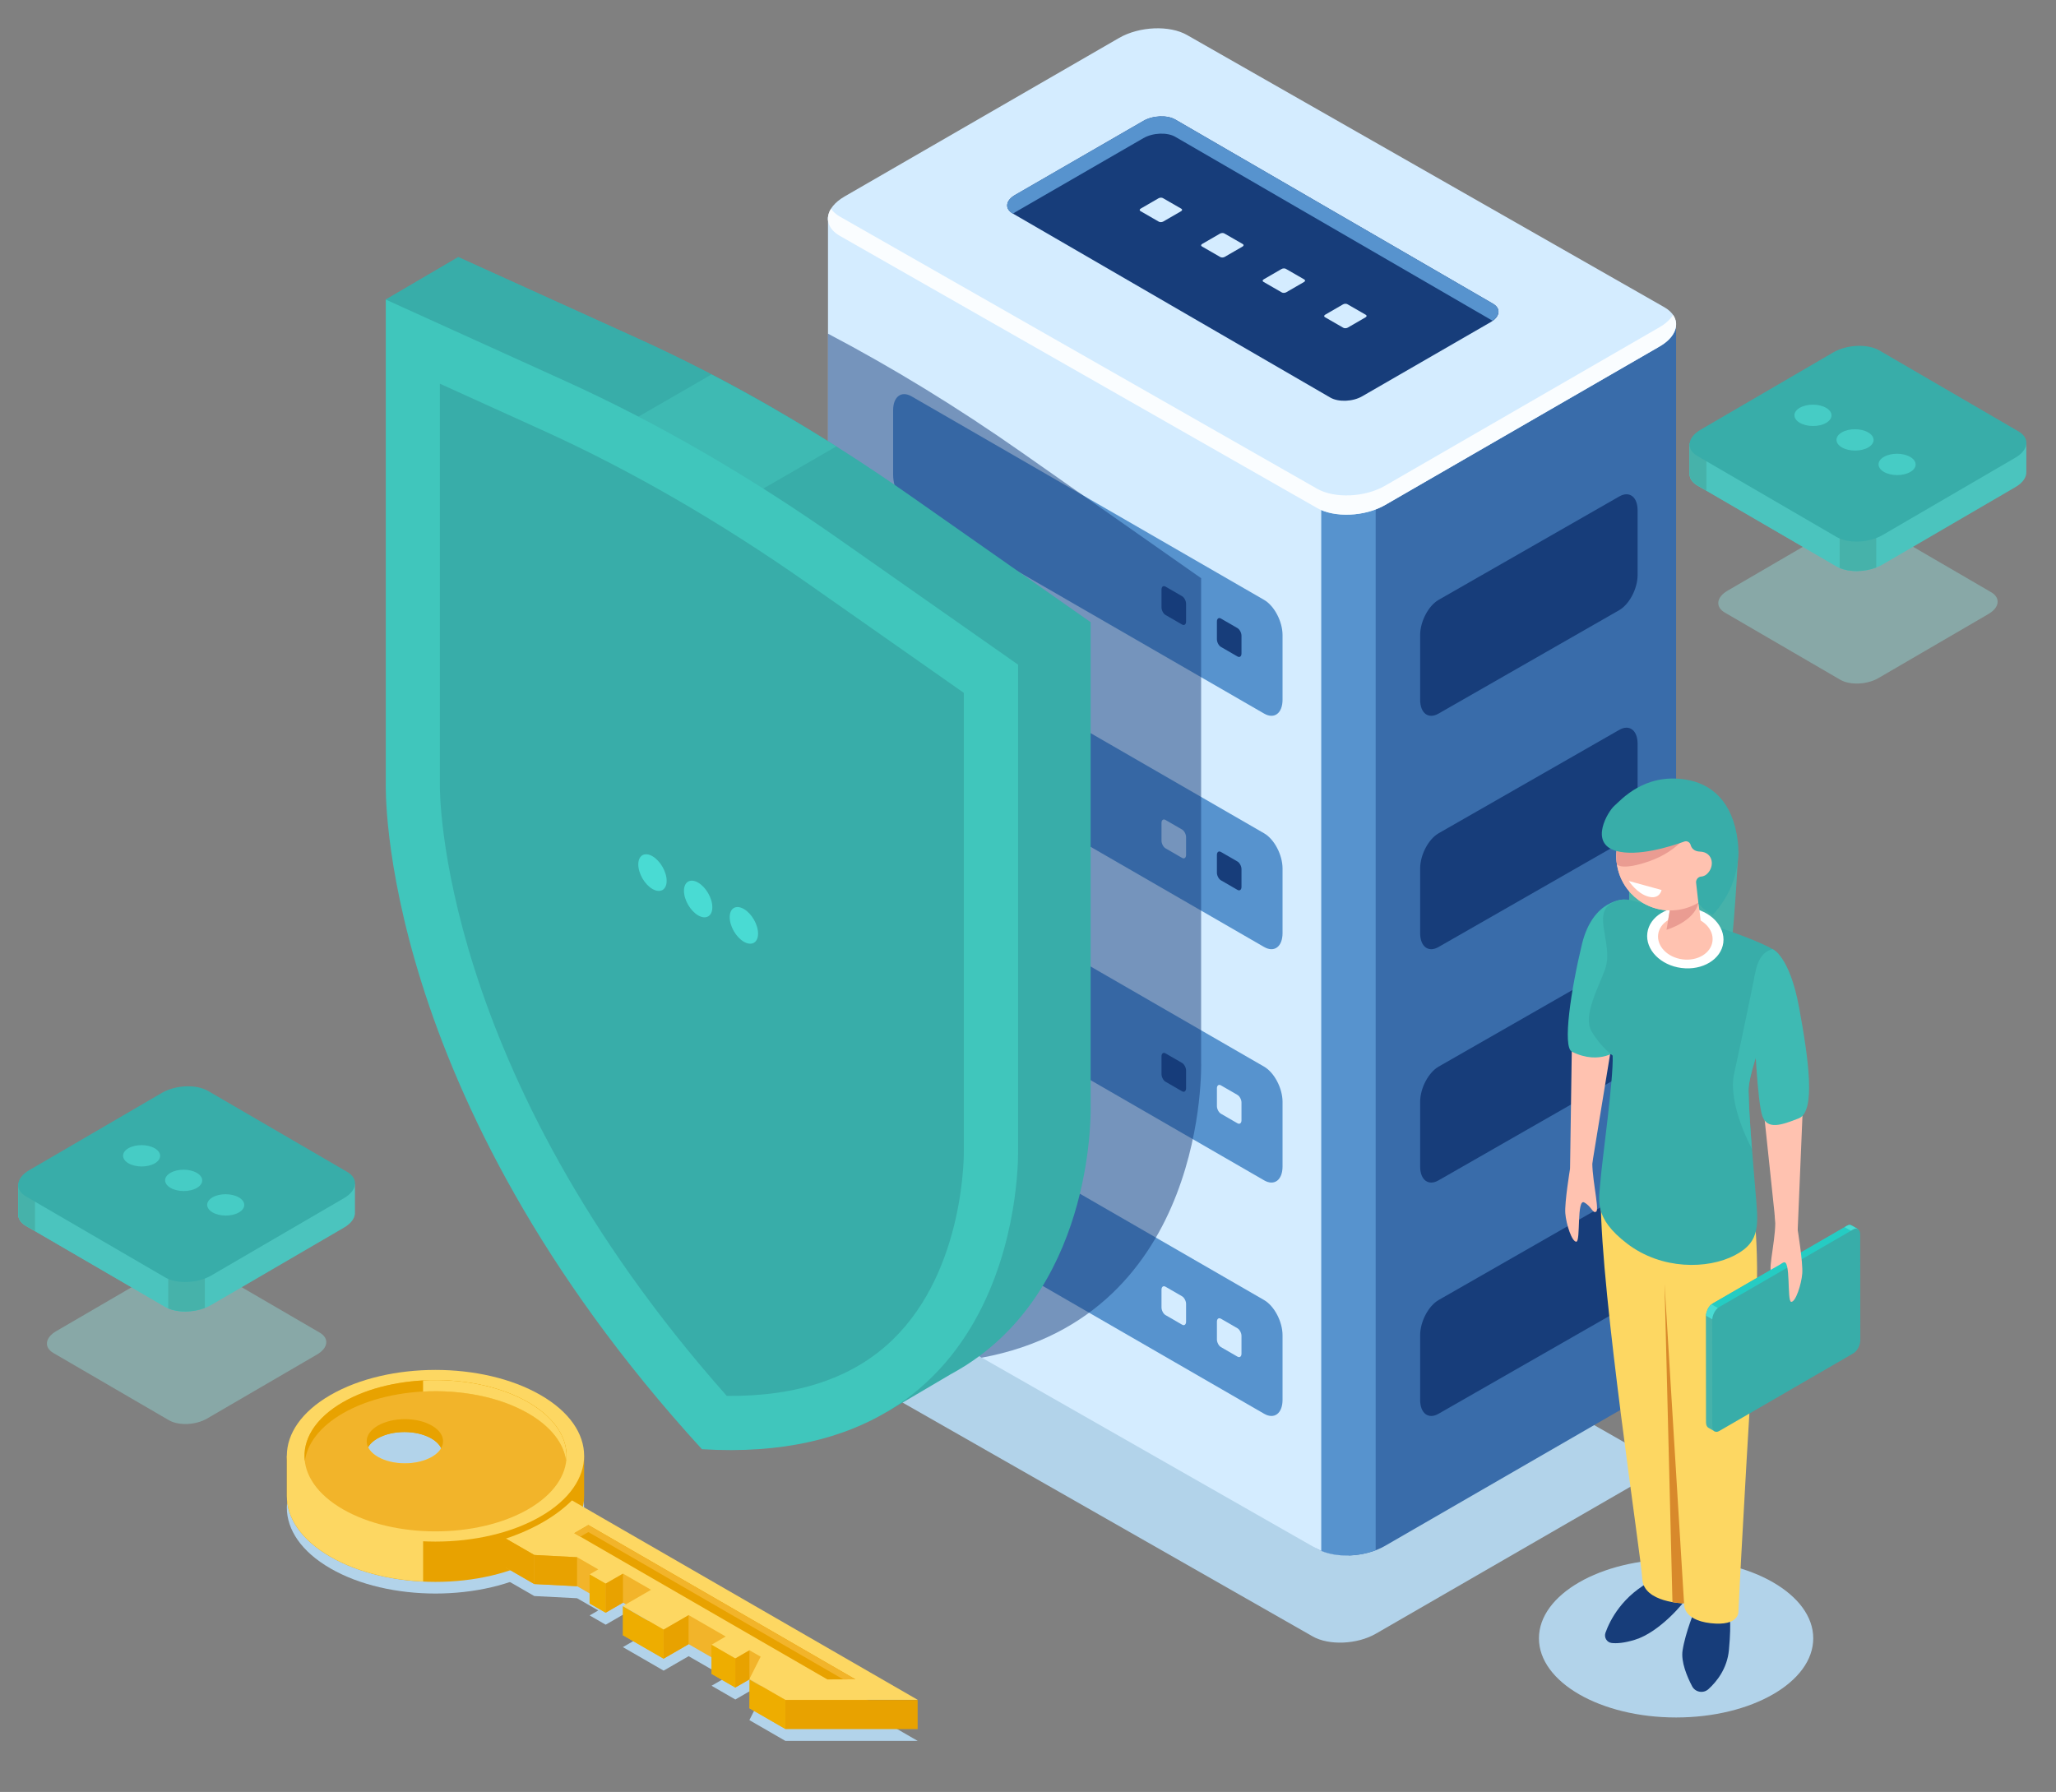 <?xml version="1.0" encoding="utf-8"?>
<!-- Generator: Adobe Illustrator 24.0.0, SVG Export Plug-In . SVG Version: 6.00 Build 0)  -->
<svg version="1.1" id="_x2014_ŽÓť_x5F_1" xmlns="http://www.w3.org/2000/svg" xmlns:xlink="http://www.w3.org/1999/xlink"
	 x="0px" y="0px" viewBox="0 0 374.01 325.98" style="enable-background:new 0 0 374.01 325.98;" xml:space="preserve">
<rect x="0" y="0" width="374.01" height="325.98" fill="#808080" stroke="none"/>
<style type="text/css">
	.st0{fill:#B2D3EA;}
	.st1{fill:#396CAA;}
	.st2{fill:#D4ECFF;}
	.st3{fill:#5793CE;}
	.st4{fill:#FAFDFF;}
	.st5{fill:#173D7A;}
	.st6{opacity:0.5;fill:#173D7A;}
	.st7{fill:#38ADA9;}
	.st8{fill:#3EBAB3;}
	.st9{fill:#40C6BC;}
	.st10{fill:#49DBD3;}
	.st11{fill:#46B2AA;}
	.st12{fill:#FDD762;}
	.st13{fill:#FFC2B0;}
	.st14{fill:#FFFFFF;}
	.st15{fill:#EA9C92;}
	.st16{fill:#D8892B;}
	.st17{fill:#25CCC3;}
	.st18{fill:#E8A200;}
	.st19{fill:#F2B42A;}
	.st20{fill:#EEAD00;}
	.st21{opacity:0.66;fill:#8BBCBA;}
	.st22{fill:#4BC4BE;}
	.st23{fill:#46CCC5;}
</style>
<ellipse class="st0" cx="304.9" cy="298.03" rx="24.95" ry="14.4"/>
<g>
	<g>
		<path class="st0" d="M238.75,297.66l-80.92-46.14c-2.96-1.71-2.59-4.69,0.83-6.67l46.56-26.88c3.42-1.97,8.59-2.19,11.55-0.48
			l80.92,46.14c2.96,1.71,2.59,4.69-0.83,6.67l-46.56,26.88C246.88,299.16,241.71,299.37,238.75,297.66z"/>
		<path class="st1" d="M304.9,248.11L304.9,248.11V59.2l-75.1-19.65l-13.83-7.99c-3.17-1.83-8.72-1.6-12.39,0.51l-12.91,7.45
			l-40.05-0.02l11.86,182.36c-0.09,1.24,0.6,2.44,2.13,3.32l74.94,56.55c3.17,1.83,8.72,1.6,12.39-0.51l49.94-28.84
			C303.99,251.16,305.01,249.58,304.9,248.11z"/>
		<path class="st2" d="M210.22,30.34c-2.32,0.06-4.73,0.64-6.64,1.74l-12.91,7.45l-40.05-0.02v189.41c-0.09,1.24,0.6,2.44,2.13,3.32
			l86.8,49.5c1.53,0.88,3.6,1.28,5.75,1.23l0.89-190.59L210.22,30.34z"/>
		<path class="st3" d="M240.35,282.12c2.74,1.17,6.7,1.11,9.9-0.11V90.11h-9.9V282.12z"/>
		<path class="st2" d="M239.55,92.39l-86.8-49.5c-3.17-1.83-2.78-5.03,0.89-7.15L203.58,6.9c3.67-2.12,9.21-2.35,12.39-0.51
			l86.8,49.5c3.17,1.83,2.78,5.03-0.89,7.15l-49.94,28.84C248.27,93.99,242.72,94.22,239.55,92.39z"/>
		<path class="st4" d="M301.88,59.53l-49.94,28.84c-3.67,2.12-9.21,2.35-12.39,0.51l-86.8-49.5c-0.71-0.41-1.23-0.89-1.58-1.41
			c-1.09,1.75-0.6,3.66,1.58,4.92l86.8,49.5c3.17,1.83,8.72,1.6,12.39-0.51l49.94-28.84c2.85-1.64,3.71-3.94,2.47-5.75
			C303.85,58.09,303.03,58.86,301.88,59.53z"/>
		<g>
			<path class="st5" d="M242.01,72.33l-57.79-33.5c-1.49-0.86-1.3-2.36,0.42-3.35L208,21.99c1.72-0.99,4.31-1.1,5.8-0.24l57.79,33.5
				c1.49,0.86,1.3,2.36-0.42,3.35L247.8,72.09C246.09,73.08,243.49,73.18,242.01,72.33z"/>
			<g>
				<path class="st2" d="M210.81,40.33l-3.35-1.93c-0.21-0.12-0.18-0.33,0.06-0.46l3.23-1.87c0.24-0.14,0.6-0.15,0.8-0.03l3.35,1.93
					c0.21,0.12,0.18,0.33-0.06,0.46l-3.23,1.87C211.37,40.43,211.01,40.45,210.81,40.33z"/>
				<path class="st2" d="M221.99,46.76l-3.35-1.93c-0.21-0.12-0.18-0.33,0.06-0.46l3.23-1.87c0.24-0.14,0.6-0.15,0.8-0.03l3.35,1.93
					c0.21,0.12,0.18,0.33-0.06,0.46l-3.23,1.87C222.56,46.87,222.2,46.88,221.99,46.76z"/>
				<path class="st2" d="M233.18,53.2l-3.35-1.93c-0.21-0.12-0.18-0.33,0.06-0.46l3.23-1.87c0.24-0.14,0.6-0.15,0.8-0.03l3.35,1.93
					c0.21,0.12,0.18,0.33-0.06,0.46l-3.23,1.87C233.75,53.3,233.39,53.32,233.18,53.2z"/>
				<path class="st2" d="M244.37,59.63l-3.35-1.93c-0.21-0.12-0.18-0.33,0.06-0.46l3.23-1.87c0.24-0.14,0.6-0.15,0.8-0.03l3.35,1.93
					c0.21,0.12,0.18,0.33-0.06,0.46l-3.23,1.87C244.93,59.73,244.57,59.75,244.37,59.63z"/>
			</g>
			<path class="st3" d="M184.21,38.83l0.07,0.04c0.11-0.08,0.22-0.16,0.35-0.24L208,25.13c1.72-0.99,4.31-1.1,5.8-0.24l57.72,33.46
				c1.37-0.98,1.44-2.31,0.07-3.11l-57.79-33.5c-1.49-0.86-4.08-0.75-5.8,0.24l-23.37,13.49C182.91,36.47,182.73,37.97,184.21,38.83
				z"/>
		</g>
		<g>
			<path class="st3" d="M229.96,129.81l-64.14-37.03c-1.85-1.07-3.35-3.93-3.35-6.4V74.63c0-2.47,1.5-3.6,3.35-2.53l64.14,37.03
				c1.85,1.07,3.35,3.93,3.35,6.4v11.75C233.31,129.75,231.81,130.88,229.96,129.81z"/>
			<g>
				<path class="st5" d="M225.11,119.42l-3.01-1.74c-0.4-0.23-0.73-0.86-0.73-1.39v-3.22c0-0.54,0.33-0.78,0.73-0.55l3.01,1.74
					c0.4,0.23,0.73,0.86,0.73,1.39v3.22C225.84,119.41,225.51,119.66,225.11,119.42z"/>
				<path class="st5" d="M215.03,113.61l-3.01-1.74c-0.4-0.23-0.73-0.86-0.73-1.39v-3.22c0-0.54,0.33-0.78,0.73-0.55l3.01,1.74
					c0.4,0.23,0.73,0.86,0.73,1.39v3.22C215.76,113.59,215.43,113.84,215.03,113.61z"/>
			</g>
		</g>
		<g>
			<path class="st3" d="M229.96,172.27l-64.14-37.03c-1.85-1.07-3.35-3.93-3.35-6.4v-11.75c0-2.47,1.5-3.6,3.35-2.53l64.14,37.03
				c1.85,1.07,3.35,3.93,3.35,6.4v11.75C233.31,172.2,231.81,173.34,229.96,172.27z"/>
			<g>
				<path class="st5" d="M225.11,161.88l-3.01-1.74c-0.4-0.23-0.73-0.86-0.73-1.39v-3.22c0-0.54,0.33-0.78,0.73-0.55l3.01,1.74
					c0.4,0.23,0.73,0.86,0.73,1.39v3.22C225.84,161.87,225.51,162.11,225.11,161.88z"/>
				<path class="st2" d="M215.03,156.06l-3.01-1.74c-0.4-0.23-0.73-0.86-0.73-1.39v-3.22c0-0.54,0.33-0.78,0.73-0.55l3.01,1.74
					c0.4,0.23,0.73,0.86,0.73,1.39v3.22C215.76,156.05,215.43,156.29,215.03,156.06z"/>
			</g>
		</g>
		<g>
			<path class="st3" d="M229.96,214.72l-64.14-37.03c-1.85-1.07-3.35-3.93-3.35-6.4v-11.75c0-2.47,1.5-3.6,3.35-2.53l64.14,37.03
				c1.85,1.07,3.35,3.93,3.35,6.4v11.75C233.31,214.66,231.81,215.79,229.96,214.72z"/>
			<g>
				<path class="st2" d="M225.11,204.34l-3.01-1.74c-0.4-0.23-0.73-0.86-0.73-1.39v-3.22c0-0.54,0.33-0.78,0.73-0.55l3.01,1.74
					c0.4,0.23,0.73,0.86,0.73,1.39v3.22C225.84,204.32,225.51,204.57,225.11,204.34z"/>
				<path class="st5" d="M215.03,198.52l-3.01-1.74c-0.4-0.23-0.73-0.86-0.73-1.39v-3.22c0-0.54,0.33-0.78,0.73-0.55l3.01,1.74
					c0.4,0.23,0.73,0.86,0.73,1.39v3.22C215.76,198.5,215.43,198.75,215.03,198.52z"/>
			</g>
		</g>
		<g>
			<path class="st3" d="M229.96,257.18l-64.14-37.03c-1.85-1.07-3.35-3.93-3.35-6.4V202c0-2.47,1.5-3.6,3.35-2.53l64.14,37.03
				c1.85,1.07,3.35,3.93,3.35,6.4v11.75C233.31,257.11,231.81,258.25,229.96,257.18z"/>
			<g>
				<path class="st2" d="M225.11,246.79l-3.01-1.74c-0.4-0.23-0.73-0.86-0.73-1.39v-3.22c0-0.54,0.33-0.78,0.73-0.55l3.01,1.74
					c0.4,0.23,0.73,0.86,0.73,1.39v3.22C225.84,246.78,225.51,247.02,225.11,246.79z"/>
				<path class="st2" d="M215.03,240.97l-3.01-1.74c-0.4-0.23-0.73-0.86-0.73-1.39v-3.22c0-0.54,0.33-0.78,0.73-0.55l3.01,1.74
					c0.4,0.23,0.73,0.86,0.73,1.39v3.22C215.76,240.96,215.43,241.21,215.03,240.97z"/>
			</g>
		</g>
	</g>
	<g>
		<path class="st5" d="M261.69,129.81L294.55,111c1.85-1.07,3.35-3.93,3.35-6.4V92.85c0-2.47-1.5-3.6-3.35-2.53l-32.86,18.81
			c-1.85,1.07-3.35,3.93-3.35,6.4v11.75C258.34,129.75,259.84,130.88,261.69,129.81z"/>
		<path class="st5" d="M261.69,172.27l32.86-18.81c1.85-1.07,3.35-3.93,3.35-6.4v-11.75c0-2.47-1.5-3.6-3.35-2.53l-32.86,18.81
			c-1.85,1.07-3.35,3.93-3.35,6.4v11.75C258.34,172.2,259.84,173.34,261.69,172.27z"/>
		<path class="st5" d="M261.69,214.72l32.86-18.81c1.85-1.07,3.35-3.93,3.35-6.4v-11.75c0-2.47-1.5-3.6-3.35-2.53l-32.86,18.81
			c-1.85,1.07-3.35,3.93-3.35,6.4v11.75C258.34,214.66,259.84,215.79,261.69,214.72z"/>
		<path class="st5" d="M261.69,257.18l32.86-18.81c1.85-1.07,3.35-3.93,3.35-6.4v-11.75c0-2.47-1.5-3.6-3.35-2.53l-32.86,18.81
			c-1.85,1.07-3.35,3.93-3.35,6.4v11.75C258.34,257.11,259.84,258.25,261.69,257.18z"/>
	</g>
</g>
<path class="st6" d="M218.5,105.18l-32.69-22.92c-11.69-8.2-23.46-15.39-35.19-21.56v168.22c-0.09,1.24,0.6,2.44,2.13,3.32
	l25.84,14.74c41.32-7.69,39.91-53.72,39.91-53.72V105.18z"/>
<g>
	<path class="st7" d="M198.4,201.25v-88.07l-32.69-22.92c-16.5-11.57-33.14-21.18-49.64-28.66L83.37,46.77l-13.2,7.73l14.61,10.59
		v68.94c0,0-1.79,56.2,57.51,121.06c7.63,0.47,14.24-0.1,19.98-1.42l-0.98,3.19l11.61-6.84c1-0.54,1.96-1.11,2.89-1.7l0.16-0.1
		l-0.01,0C199.37,233.07,198.4,201.25,198.4,201.25z"/>
	<path class="st7" d="M140.82,74.36c-8.26-4.77-16.53-9.03-24.76-12.76L83.37,46.77l-13.2,7.73l14.61,10.59v41.62L140.82,74.36z"/>
	<path class="st8" d="M129.43,68.12l-27.55,15.9l22.69,13.1l27.56-15.91C144.57,76.43,136.99,72.06,129.43,68.12z"/>
	<path class="st9" d="M185.2,208.98v-88.07l-32.69-22.92c-16.5-11.57-33.14-21.18-49.64-28.66L70.18,54.5v88.07
		c0,0-1.79,56.2,57.51,121.06C186.99,267.25,185.2,208.98,185.2,208.98z"/>
	<path class="st7" d="M162.41,243.69c-7.13,6.92-17.28,10.38-30.2,10.24c-52.74-59.41-52.2-110.57-52.19-111.04l0-73.09l18.76,8.51
		c15.92,7.22,32.09,16.56,48.06,27.75l28.49,19.98v82.94l0,0.3C175.35,209.5,175.63,230.87,162.41,243.69z"/>
	<g>
		<path class="st10" d="M132.74,166.85c0,1.65,1.16,3.65,2.58,4.47c1.43,0.82,2.58,0.16,2.58-1.49c0-1.65-1.16-3.65-2.58-4.47
			C133.89,164.53,132.74,165.2,132.74,166.85z"/>
		<path class="st10" d="M124.42,162.05c0,1.65,1.16,3.65,2.58,4.47c1.43,0.82,2.58,0.16,2.58-1.49c0-1.65-1.16-3.65-2.58-4.47
			C125.58,159.73,124.42,160.4,124.42,162.05z"/>
		<path class="st10" d="M116.11,157.25c0,1.65,1.16,3.65,2.58,4.47c1.43,0.82,2.58,0.16,2.58-1.49s-1.16-3.65-2.58-4.47
			C117.27,154.93,116.11,155.6,116.11,157.25z"/>
	</g>
</g>
<g>
	<path class="st11" d="M316.22,154.81c0,0-0.53,10.92-1.36,18.26c-0.83,7.34-18.5-5.64-18.5-5.64v-8.36L316.22,154.81z"/>
	<g>
		<path class="st5" d="M306.81,290.67c-0.27,0.66-4.84,6.24-9.42,7.63c-1.99,0.61-3.33,0.68-4.21,0.58
			c-0.88-0.1-1.42-1.01-1.13-1.85c0.79-2.22,3.05-6.84,8.79-9.68C308.6,283.5,306.81,290.67,306.81,290.67z"/>
		<path class="st5" d="M308.34,292.81c0,0-1.73,4.05-2.26,7.43c-0.32,2.06,0.81,4.75,1.74,6.52c0.58,1.1,2.05,1.35,2.97,0.51
			c1.5-1.36,3.4-3.72,3.72-7.1c0.53-5.71,0-6.7,0-6.7L308.34,292.81z"/>
		<path class="st12" d="M319.37,223.83c0,0,0.6,7.2,0,15.16c-0.6,7.96-2.74,45.21-3.13,54.17c0,0,0.2,2.71-5.05,2.12
			c-5.25-0.6-4.83-3.61-4.83-3.61s-7.37-0.1-7.61-4.45c-0.23-4.35-7.55-51.91-7.55-69.01L319.37,223.83z"/>
		<g>
			<polygon class="st13" points="293.73,186.67 289.48,212.68 285.61,212.61 285.96,188.77 			"/>
			<path class="st8" d="M295.51,163.63c0,0-5.74-0.15-7.74,8.15c-2,8.3-3.56,18.68-1.82,19.54c5.22,2.59,8.52-0.44,8.52-0.44
				L295.51,163.63z"/>
			<path class="st7" d="M293.8,163.98c0.98-0.41,2.08-0.46,3.1-0.17c4.89,1.4,23.28,6.8,26.31,9.39c3.5,2.99-5.25,19.81-5.12,25.32
				c0.13,5.51,0.75,12.01,1.23,18.01c0.49,5.99,1.15,9.28-3.76,11.83c-4.9,2.55-13.27,2.67-19.54-2.11
				c-6.27-4.77-5.13-8.04-4.87-11.51c0.26-3.47,2.39-18.46,2.21-22.71c0,0-2.21-1.63-3.84-4.42c-1.64-2.79,1.25-7.92,2.45-11.25
				c1.2-3.33-0.68-7.14-0.31-9.86C291.85,165.11,292.75,164.42,293.8,163.98z"/>
			<path class="st14" d="M299.67,169.72c-0.39,3.03,2.39,5.88,6.21,6.37c3.82,0.49,7.22-1.57,7.61-4.6
				c0.39-3.03-2.39-5.88-6.21-6.37C303.47,164.63,300.06,166.69,299.67,169.72z"/>
			<path class="st13" d="M301.64,169.97c-0.28,2.16,1.71,4.2,4.44,4.55c2.73,0.35,5.16-1.12,5.44-3.29c0.28-2.16-1.71-4.2-4.44-4.55
				C304.36,166.33,301.92,167.81,301.64,169.97z"/>
			<path class="st13" d="M304.35,162.86c0,0,3.32-2.73,3.97-1.35c0.65,1.38,1.19,7.32,1.19,7.32l-6.59,1.77l1-6.01
				C303.92,164.59,302.6,163.47,304.35,162.86z"/>
			<path class="st13" d="M294.05,156.36c0.32,5.43,4.98,9.56,10.4,9.24c5.43-0.32,9.56-4.98,9.24-10.4
				c-0.32-5.43-4.98-9.56-10.4-9.24C297.87,146.28,293.73,150.94,294.05,156.36z"/>
			<path class="st15" d="M308.78,163.24c0.06,0.31,0.11,0.64,0.17,0.98c-0.66,3.42-5.79,4.92-5.79,4.92l0.76-4.55
				c0,0-0.62-0.53-0.45-1.05C305.5,162.9,308.06,162.33,308.78,163.24z"/>
			<path class="st13" d="M294.05,156.36c0.32,5.43,4.98,9.56,10.4,9.24c5.43-0.32,9.56-4.98,9.24-10.4
				c-0.32-5.43-4.98-9.56-10.4-9.24C297.87,146.28,293.73,150.94,294.05,156.36z"/>
			<polygon class="st13" points="328.12,197.44 327.02,223.77 323.17,224.17 320.67,200.46 			"/>
			<path class="st8" d="M315.47,195.24c1.27-5.62,3.79-18.05,3.79-18.05l1.08,12.36c-1.24,3.66-2.31,7.03-2.26,8.98
				c0.07,3.24,0.32,6.81,0.61,10.43l0,0.01C318.68,208.96,314.2,200.86,315.47,195.24z"/>
			<path class="st8" d="M322.46,172.66c0,0,3.08,1.18,4.82,10.63c1.74,9.46,3.05,18.93-0.06,20.15c-3.11,1.22-5.7,2.14-6.62-0.39
				c-0.91-2.53-1.48-14.72-1.59-19.1C318.9,179.57,318.73,173.53,322.46,172.66z"/>
		</g>
		<path class="st16" d="M306.35,291.67c0,0-0.91-0.01-2.11-0.22l0,0l-1.44-57.89L306.35,291.67z"/>
	</g>
	<g>
		<path class="st11" d="M311.93,260.39l2.05-2.67l21.54-12.47c0.69-0.4,1.25-1.47,1.25-2.39l-0.02-17.64l1.24-1.62l-1.16-0.67l0,0
			c-0.22-0.14-0.52-0.14-0.84,0.05l-24.42,14.14c-0.69,0.4-1.25,1.47-1.25,2.39l0.02,19.21c0,0.52,0.18,0.88,0.46,1.02l0,0
			L311.93,260.39z"/>
		<path class="st17" d="M326.82,250.28l1.53-0.89l8.4-14.59l-0.01-9.58l1.24-1.62l-1.16-0.67l0,0c-0.22-0.14-0.52-0.14-0.84,0.05
			l-24.42,14.14c-0.36,0.21-0.69,0.61-0.92,1.08L326.82,250.28z"/>
		<path class="st10" d="M337.44,224.32l0.55-0.72l-1.16-0.67l0,0c-0.22-0.14-0.52-0.14-0.84,0.05l-0.43,0.25L337.44,224.32z"/>
		<path class="st10" d="M311.34,237.27c-0.54,0.44-0.96,1.28-1.02,2.06l2.39,1.38l1.14-1.99L311.34,237.27z"/>
		<path class="st7" d="M312.72,237.78l24.42-14.14c0.69-0.4,1.25,0.02,1.25,0.94l0.02,19.21c0,0.92-0.56,1.99-1.25,2.39
			l-24.42,14.14c-0.69,0.4-1.25-0.02-1.25-0.94l-0.02-19.21C311.47,239.26,312.03,238.18,312.72,237.78z"/>
	</g>
	<path class="st13" d="M326.99,223.55c0,0,1.02,6.15,0.86,8.12c-0.15,1.97-1.21,5.22-2.01,5.15c-0.8-0.07-0.03-7.92-1.43-7.14
		c-1.4,0.78-1.55,2.12-2.19,1.65c-0.64-0.47,1.11-7.18,0.64-10.09C322.41,218.33,326.99,223.55,326.99,223.55z"/>
	<path class="st13" d="M285.61,212.61c0,0-1.02,6.15-0.86,8.12c0.15,1.97,1.21,5.22,2.01,5.15c0.8-0.07,0.03-7.92,1.43-7.14
		c1.4,0.78,1.55,2.12,2.19,1.65c0.64-0.47-1.11-7.18-0.64-10.09C290.19,207.39,285.61,212.61,285.61,212.61z"/>
	<path class="st15" d="M300.1,156.64c-4.94,1.75-5.9,0.68-5.95,0.63c-0.05-0.3-0.08-0.6-0.1-0.91c-0.06-1.09,0.06-2.15,0.33-3.14
		l12.81-1.73C307.19,151.49,305.17,154.84,300.1,156.64z"/>
	<path class="st7" d="M293.7,146.56c1.16-1,5.36-5.93,12.88-4.76c4.7,0.73,8.66,3.93,9.54,11.25c0.59,4.93-1.22,9.78-4.55,13.37
		c-0.18-0.08-0.37-0.16-0.53-0.27c-1.88-1.24-2.09-1.92-2.09-1.93l-0.42-3.73c0.01-0.53,0.41-1,0.94-1.03
		c0.41-0.03,0.91-0.22,1.38-0.84c1.08-1.41,0.58-3.62-1.58-3.7c-1.13-0.04-1.57-0.65-1.73-1.23c-0.14-0.5-0.67-0.78-1.15-0.6
		c-2.46,0.89-8.51,2.81-12.41,1.7C289,153.37,292.53,147.55,293.7,146.56z"/>
	<path class="st14" d="M299.31,161.09l-3.01-0.83c0,0,1.44,2.26,3.54,2.84c2.1,0.58,2.42-1.2,2.42-1.2L299.31,161.09z"/>
	<polygon class="st17" points="321.87,231.14 324.44,229.67 323.48,231.24 322.18,231.72 	"/>
</g>
<g>
	<path class="st0" d="M98.34,263.23c-10.56-6.1-27.68-6.1-38.24,0c-10.56,6.1-10.56,15.98,0,22.08c10.56,6.1,27.68,6.1,38.24,0
		C108.9,279.21,108.9,269.33,98.34,263.23z M78.57,274.48c-2.72,1.57-7.12,1.57-9.83,0s-2.72-4.11,0-5.68
		c2.72-1.57,7.12-1.57,9.83,0C81.28,270.37,81.28,272.91,78.57,274.48z"/>
	<path class="st0" d="M104.05,280.41c-1.41,1.4-3.15,2.73-5.23,3.93c-2.08,1.2-4.37,2.21-6.8,3.02l5.17,2.98l7.79,0.4l3.85,2.22
		l-1.57,0.91l2.92,1.68l3.15-1.82l5.1,2.94l-5.12,2.96l3.76,2.17l3.65,2.11l4.55-2.63l6.74,3.89l-2.57,1.49l4.33,2.5l2.57-1.49
		l2.03,1.17l-2.05,4.07l6.55,3.78l24.07,0L104.05,280.41z"/>
</g>
<g>
	<path class="st18" d="M106.26,272.13v-7.31l-2.15,1.22c-1.32-1.79-3.24-3.47-5.77-4.93c-10.56-6.1-27.68-6.1-38.24,0
		c-2.93,1.69-5.04,3.67-6.35,5.79l-1.57-2.07v7.31c-0.01,4,2.63,8,7.92,11.05c10.56,6.1,27.68,6.1,38.24,0
		C103.63,280.13,106.27,276.12,106.26,272.13z M78.48,267.36c-2.72,1.57-7.12,1.57-9.83,0c-2.72-1.57-2.72-4.11,0-5.68
		c2.72-1.57,7.12-1.57,9.83,0C81.19,263.25,81.19,265.79,78.48,267.36z"/>
	<path class="st12" d="M76.96,277.89l-11.67-5.75l-10.37-6.85c-0.44,0.52-0.83,1.05-1.16,1.6l-1.57-2.07v7.31
		c-0.01,4,2.63,8,7.92,11.05c4.7,2.72,10.71,4.22,16.86,4.51V277.89z"/>
	<path class="st12" d="M98.34,253.78c-10.56-6.1-27.68-6.1-38.24,0c-10.56,6.1-10.56,15.98,0,22.08c10.56,6.1,27.68,6.1,38.24,0
		C108.9,269.76,108.9,259.87,98.34,253.78z M78.57,265.02c-2.72,1.57-7.12,1.57-9.83,0s-2.72-4.11,0-5.68
		c2.72-1.57,7.12-1.57,9.83,0C81.28,260.91,81.28,263.46,78.57,265.02z"/>
	<path class="st18" d="M83.87,257.64H69.2c-1.34,0.31-2.65,0.68-3.91,1.12v12.44h18.58V257.64z M78.48,267.36
		c-2.72,1.57-7.12,1.57-9.83,0c-2.72-1.57-2.72-4.11,0-5.68c2.72-1.57,7.12-1.57,9.83,0C81.19,263.25,81.19,265.79,78.48,267.36z"/>
	<path class="st19" d="M96.08,255.09c-9.31-5.37-24.4-5.37-33.71,0c-9.31,5.37-9.31,14.09,0,19.46c9.31,5.37,24.4,5.37,33.71,0
		C105.39,269.17,105.39,260.46,96.08,255.09z M78.57,265.02c-2.72,1.57-7.12,1.57-9.83,0s-2.72-4.11,0-5.68
		c2.72-1.57,7.12-1.57,9.83,0C81.28,260.91,81.28,263.46,78.57,265.02z"/>
	<path class="st18" d="M62.37,257.1c9.31-5.37,24.4-5.37,33.71,0c4.21,2.43,6.51,5.54,6.91,8.72c0.49-3.85-1.81-7.8-6.91-10.74
		c-9.31-5.37-24.4-5.37-33.71,0c-5.1,2.94-7.4,6.89-6.91,10.74C55.86,262.65,58.16,259.53,62.37,257.1z"/>
	<g>
		<path class="st19" d="M104.05,278.22c-1.41,1.4-3.15,2.73-5.23,3.93c-2.08,1.2-4.37,2.21-6.8,3.02l5.17,2.98l7.79,0.4l3.85,2.22
			l-1.57,0.91l2.92,1.68l3.15-1.82l5.1,2.94l-5.12,2.96l3.76,2.17l3.65,2.11l4.55-2.63l6.74,3.89l-2.57,1.49l4.33,2.5l2.57-1.49
			l2.03,1.17l-2.05,4.07l6.55,3.78l24.07,0L104.05,278.22z"/>
		<path class="st12" d="M104.05,272.94c-1.41,1.4-3.15,2.73-5.23,3.93c-2.08,1.2-4.37,2.21-6.8,3.02l5.17,2.98l7.79,0.4l3.85,2.22
			l-1.57,0.91l2.92,1.68l3.15-1.82l5.1,2.94l-5.12,2.96l3.76,2.17l3.65,2.11l4.55-2.63l6.74,3.89l-2.57,1.49l4.33,2.5l2.57-1.49
			l2.03,1.17l-2.05,4.07l6.55,3.78l24.07,0L104.05,272.94z"/>
		<rect x="142.86" y="309.25" class="st18" width="24.07" height="5.28"/>
		<polygon class="st18" points="133.75,306.99 133.75,301.71 136.33,300.22 136.33,305.51 		"/>
		<polygon class="st20" points="129.42,299.21 129.42,304.49 133.75,306.99 133.75,301.71 		"/>
		<polygon class="st18" points="125.26,293.83 125.26,299.11 120.71,301.74 120.71,296.46 		"/>
		<polygon class="st20" points="113.29,292.18 113.29,297.46 120.71,301.74 120.71,296.46 		"/>
		<polygon class="st20" points="136.33,305.51 136.31,310.75 142.86,314.53 142.86,309.25 		"/>
		<polygon class="st20" points="110.17,288.09 110.17,293.38 107.25,291.69 107.25,286.41 		"/>
		<polygon class="st18" points="97.18,282.87 97.18,288.16 104.97,288.56 104.97,283.28 		"/>
		<polygon class="st18" points="150.51,305.51 104.47,278.9 107.03,277.42 155.6,305.49 		"/>
		<polygon class="st19" points="107.03,278.7 153.4,305.5 155.6,305.49 107.03,277.42 104.47,278.9 105.57,279.54 		"/>
		<polygon class="st18" points="97.18,288.16 97.18,282.87 92.01,279.89 92.01,285.17 		"/>
		<polygon class="st18" points="113.32,286.28 113.32,291.56 110.17,293.38 110.17,288.09 		"/>
	</g>
	<path class="st12" d="M96.08,255.09c-5.23-3.02-12.29-4.34-19.12-3.97v2.02c6.83-0.37,13.89,0.95,19.12,3.97
		c4.21,2.43,6.51,5.54,6.91,8.72C103.48,261.97,101.18,258.03,96.08,255.09z"/>
</g>
<g>
	<g>
		<g>
			<path class="st21" d="M334.77,123.66l-21-12.22c-1.77-1.02-1.55-2.81,0.5-3.99l20.02-11.66c2.05-1.18,5.14-1.31,6.91-0.29
				l21,12.22c1.77,1.02,1.55,2.81-0.5,3.99l-20.02,11.66C339.64,124.55,336.55,124.68,334.77,123.66z"/>
			<path class="st22" d="M368.61,85.77L368.61,85.77V80.7l-26.94-0.01l0.19-0.01c-2.14-1.23-5.87-1.08-8.34,0.35l0.8-0.33
				l-26.96-0.02v5.41c-0.06,0.83,0.4,1.64,1.43,2.23l25.32,14.73c2.14,1.23,5.87,1.08,8.34-0.35l24.13-14.06
				C368.01,87.83,368.69,86.76,368.61,85.77z"/>
			<path class="st22" d="M337.99,79.85c-1.56,0.04-3.19,0.43-4.47,1.17l0.8-0.33l-26.96-0.02v5.41c-0.06,0.83,0.4,1.64,1.43,2.23
				l25.32,14.73c1.03,0.59,2.42,0.86,3.87,0.83L337.99,79.85z"/>
			<path class="st11" d="M310.41,80.68l-3.05,0v5.41c-0.06,0.83,0.4,1.64,1.43,2.23l1.62,0.94V80.68z"/>
			<path class="st11" d="M334.65,103.32c1.84,0.79,4.51,0.75,6.66-0.08v-7.09h-6.66V103.32z"/>
			<path class="st7" d="M334.11,97.69l-25.32-14.73c-2.14-1.23-1.87-3.39,0.6-4.81l24.13-14.06c2.47-1.42,6.2-1.58,8.34-0.35
				l25.32,14.73c2.14,1.23,1.87,3.39-0.6,4.81l-24.13,14.06C339.98,98.77,336.25,98.92,334.11,97.69z"/>
		</g>
	</g>
	<g>
		<path class="st23" d="M332.18,76.94c-1.32,0.75-3.46,0.74-4.77-0.02c-1.31-0.77-1.31-2,0.01-2.75c1.32-0.75,3.46-0.74,4.77,0.02
			C333.5,74.95,333.5,76.18,332.18,76.94z"/>
		<path class="st23" d="M339.83,81.41c-1.32,0.75-3.46,0.74-4.77-0.02s-1.31-2,0.01-2.75c1.32-0.75,3.46-0.74,4.77,0.02
			C341.16,79.42,341.15,80.65,339.83,81.41z"/>
		<path class="st23" d="M347.48,85.87c-1.32,0.75-3.46,0.74-4.77-0.02c-1.31-0.77-1.31-2,0.01-2.75c1.32-0.75,3.46-0.74,4.77,0.02
			C348.81,83.89,348.8,85.12,347.48,85.87z"/>
	</g>
</g>
<g>
	<g>
		<g>
			<path class="st21" d="M30.73,258.36l-21-12.22c-1.77-1.02-1.55-2.81,0.5-3.99l20.02-11.66c2.05-1.18,5.14-1.31,6.91-0.29
				l21,12.22c1.77,1.02,1.55,2.81-0.5,3.99l-20.02,11.66C35.6,259.25,32.51,259.38,30.73,258.36z"/>
			<path class="st22" d="M64.57,220.47L64.57,220.47v-5.07l-26.94-0.01l0.19-0.01c-2.14-1.23-5.87-1.08-8.34,0.35l0.8-0.33
				l-26.96-0.02v5.41c-0.06,0.83,0.4,1.64,1.43,2.23l25.32,14.73c2.14,1.23,5.87,1.08,8.34-0.35l24.13-14.06
				C63.97,222.53,64.65,221.46,64.57,220.47z"/>
			<path class="st22" d="M33.95,214.55c-1.56,0.04-3.19,0.43-4.47,1.17l0.8-0.33l-26.96-0.02v5.41c-0.06,0.83,0.4,1.64,1.43,2.23
				l25.32,14.73c1.03,0.59,2.42,0.86,3.87,0.83L33.95,214.55z"/>
			<path class="st11" d="M6.37,215.38l-3.05,0v5.41c-0.06,0.83,0.4,1.64,1.43,2.23l1.62,0.94V215.38z"/>
			<path class="st11" d="M30.61,238.02c1.84,0.79,4.51,0.75,6.66-0.08v-7.09h-6.66V238.02z"/>
			<path class="st7" d="M30.07,232.39L4.75,217.66c-2.14-1.23-1.87-3.39,0.6-4.81l24.13-14.06c2.47-1.42,6.2-1.58,8.34-0.35
				l25.32,14.73c2.14,1.23,1.87,3.39-0.6,4.81l-24.13,14.06C35.94,233.47,32.21,233.62,30.07,232.39z"/>
		</g>
	</g>
	<g>
		<path class="st23" d="M28.14,211.64c-1.32,0.75-3.46,0.74-4.77-0.02c-1.31-0.77-1.31-2,0.01-2.75c1.32-0.75,3.46-0.74,4.77,0.02
			C29.46,209.65,29.46,210.88,28.14,211.64z"/>
		<path class="st23" d="M35.79,216.11c-1.32,0.75-3.46,0.74-4.77-0.02c-1.31-0.77-1.31-2,0.01-2.75s3.46-0.74,4.77,0.02
			C37.12,214.12,37.11,215.35,35.79,216.11z"/>
		<path class="st23" d="M43.44,220.57c-1.32,0.75-3.46,0.74-4.77-0.02c-1.31-0.77-1.31-2,0.01-2.75c1.32-0.75,3.46-0.74,4.77,0.02
			C44.77,218.59,44.76,219.82,43.44,220.57z"/>
	</g>
</g>
</svg>
